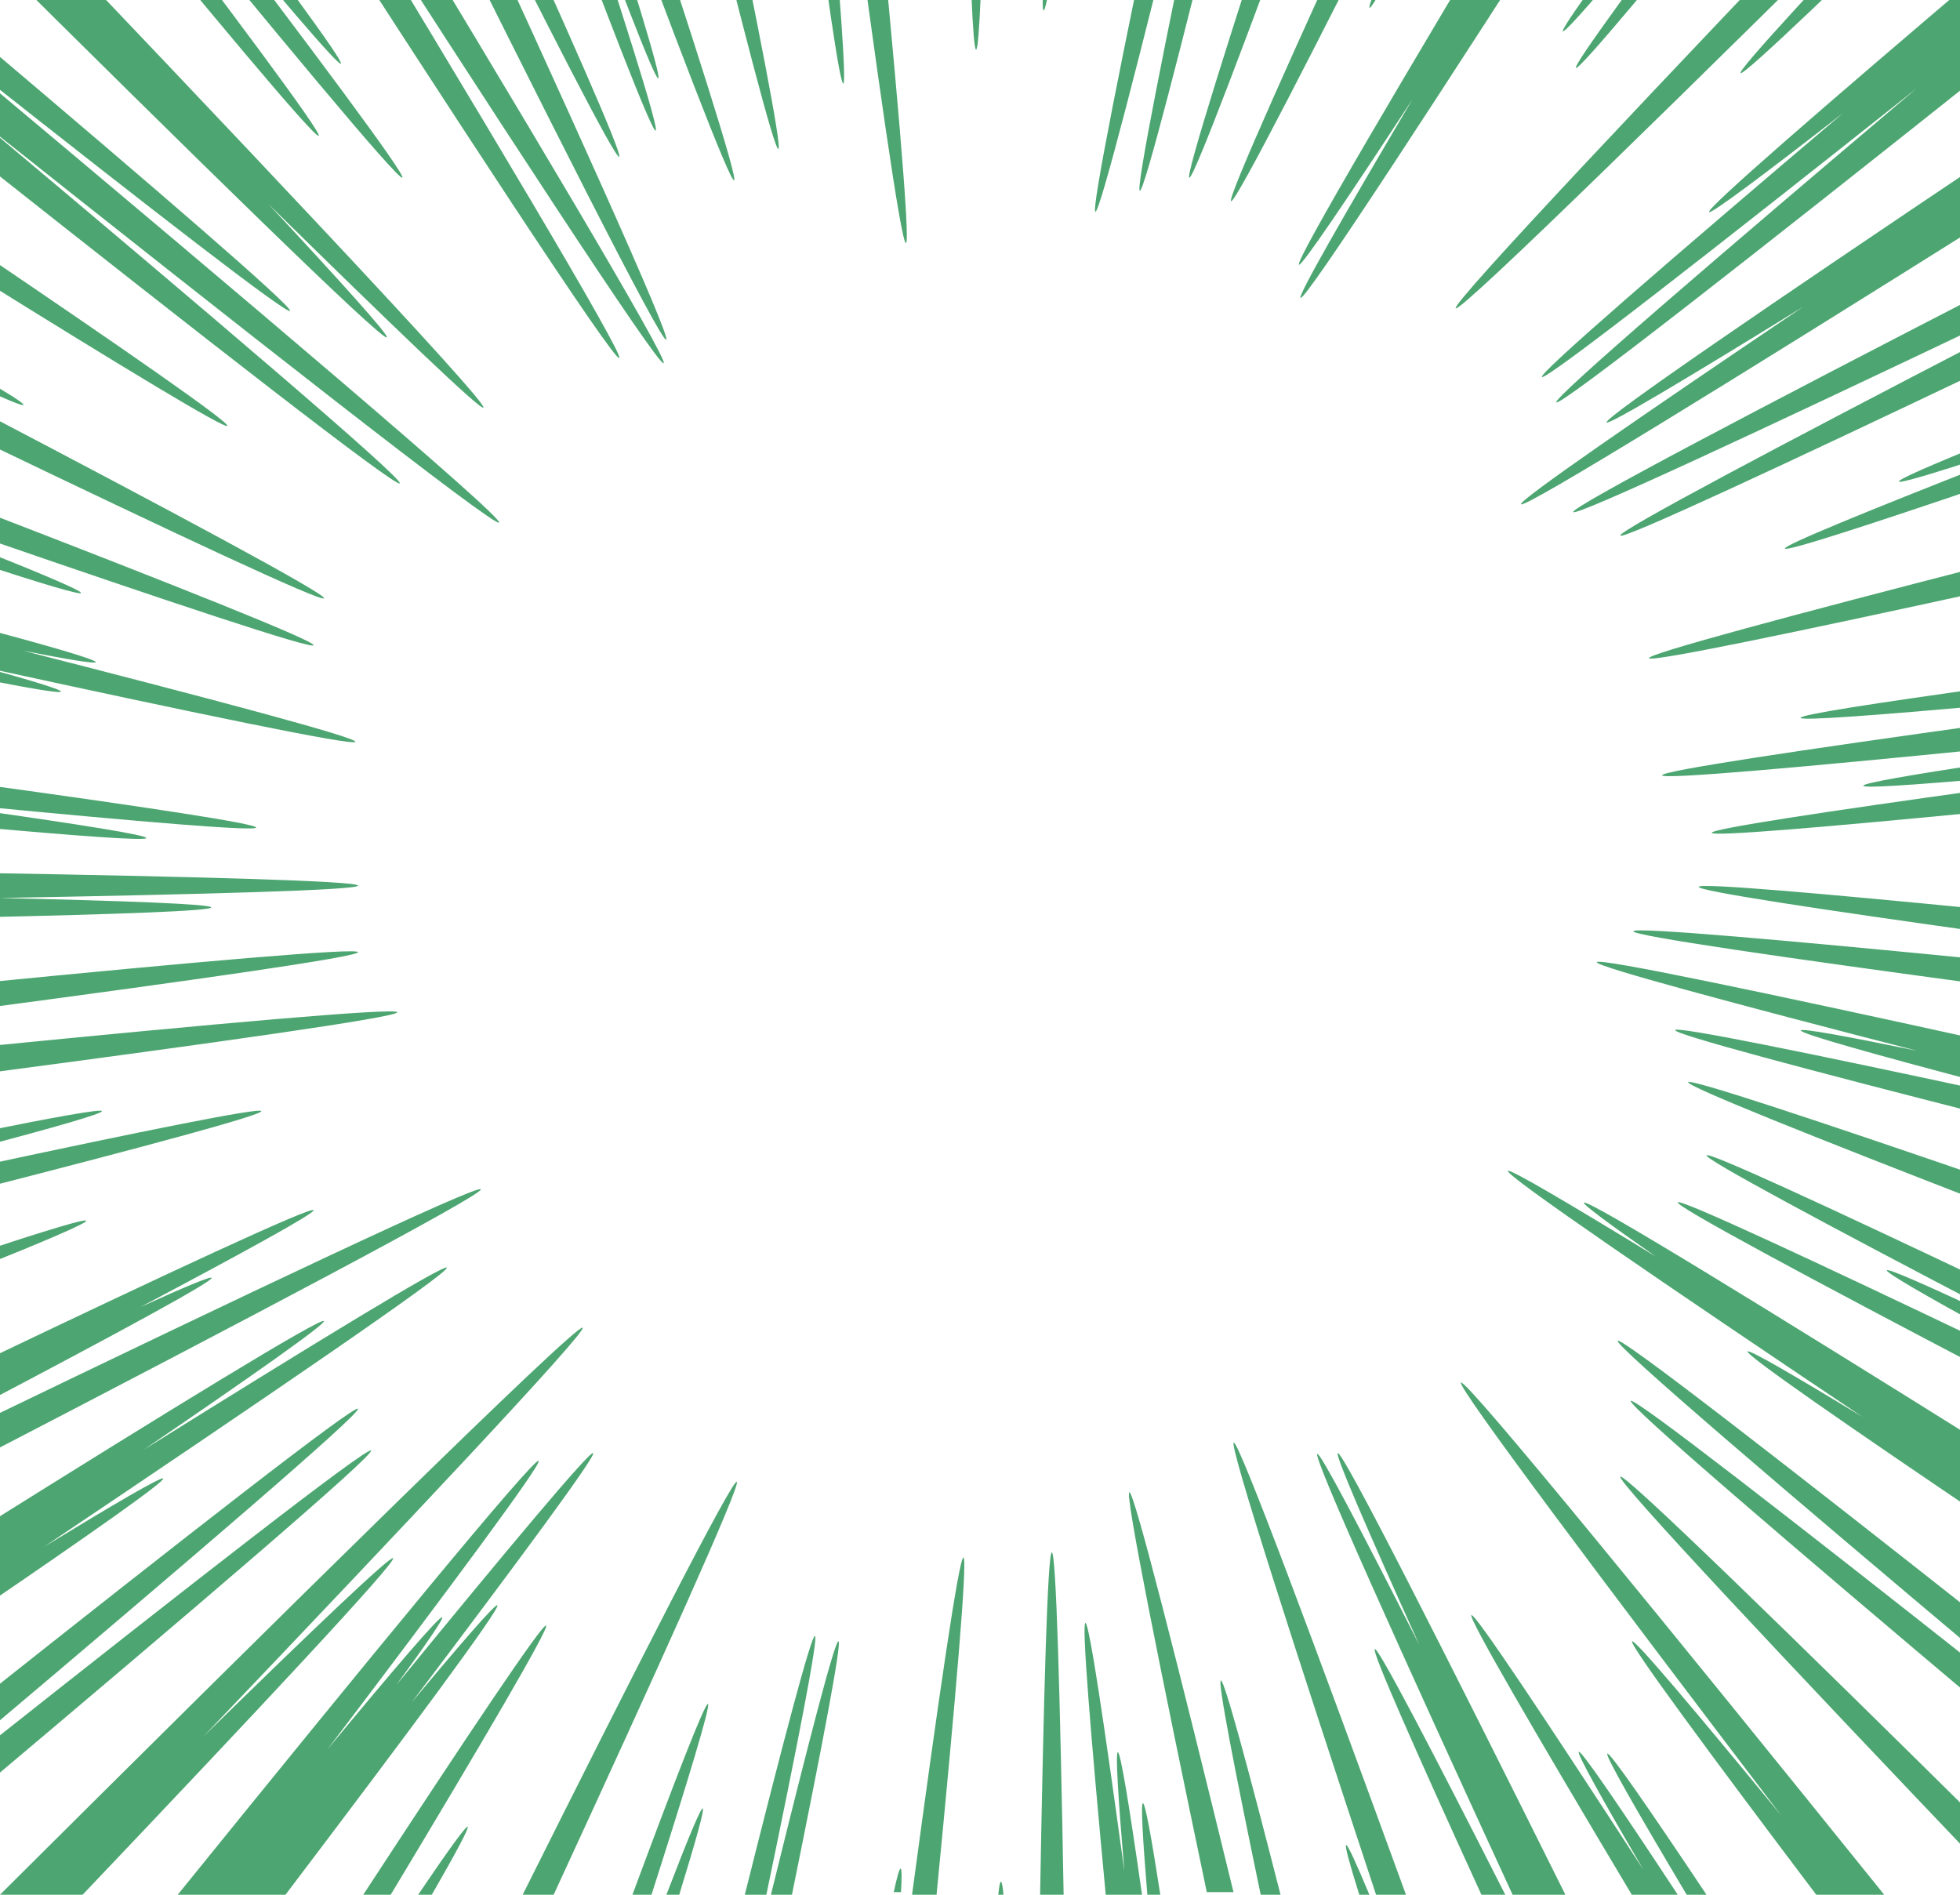 <svg width="750" height="725" xmlns="http://www.w3.org/2000/svg"><g fill="#4DA671" fill-rule="evenodd"><path d="M761 263v6.83c-43.454 3.922-71.865 6.026-72 4.84-.134-1.196 28.344-5.614 72-11.67m0 14v9.45c-71.936 7.194-124.807 11.893-125 10.206-.182-1.696 52.843-9.648 125-19.656m0 15v5.819c-29.63 2.623-47.882 3.829-48 2.834-.105-1.005 18.195-4.17 48-8.653m-1 10v8.513c-61.489 5.98-104.827 9.658-105 8.148-.172-1.51 43.291-8.1 105-16.661m1-86v9.782c-74.194 16.221-129.612 27.747-129.998 26.053-.386-1.702 55.36-16.642 129.998-35.835m-10.11-20.918c.143.414 3.703-.434 10.11-2.327v-2.819c-6.677 2.918-10.264 4.712-10.11 5.146m-67.885 14.815c.432 1.242 31.56-8.832 77.995-24.633v-7.935c-47.04 18.453-78.438 31.306-77.995 32.568m43.605-25.648c.279.798 13.073-3.026 34.39-10.015V169c-21.779 8.822-34.669 14.44-34.39 15.249M761 111v12.162c-86.907 41.37-158.115 74.584-158.992 72.767-.896-1.856 71.275-39.74 158.992-84.929m0 18v11.479c-78.51 37.42-140.174 66.145-140.992 64.45C619.18 203.196 681.643 170.133 761 129m-1-68v23.603c-93.821 58.92-176.798 110.252-177.987 108.346-.901-1.447 45.43-33.39 108.098-75.65-44.384 27.398-74.635 45.477-75.345 44.333C613.693 159.91 679.42 115.06 760 61m0-73v38.75c-86.606 68.926-163.11 128.976-164.49 127.212-1.274-1.626 61.696-55.71 137.98-120.227-77.597 61.618-142.197 112.115-143.471 110.498-1.14-1.46 49.648-45.334 115.359-101.062-30.747 23.906-50.683 38.847-51.383 37.956C652.903 79.735 698.89 39.907 760-12m-20-47c-91.318 90.573-181.193 178.785-182.973 176.973-1.723-1.753 79.2-87.31 164.965-176.973H740zm18 0c-52.1 51.03-90.813 88.152-91.973 86.973-1.112-1.13 32.43-37.327 79.456-86.973H758zm-99 0c-35.34 42.87-59.883 71.86-60.963 70.98-1.04-.842 19.77-29.275 51.199-70.98H659zm16 0c-41.15 50.466-70.781 85.955-71.963 84.98-1.145-.945 24.321-35.735 61.317-84.98H675zm-63 0c-59.704 93.086-112.49 174.19-114.337 172.987-1.119-.725 16.332-31.188 42.826-75.995-25.326 38.717-42.395 63.964-43.439 63.288-1.721-1.126 41.095-73.624 93.145-160.28H612zm-70 0c-38.712 77.188-69.28 136.816-70.93 135.992-1.612-.805 24.824-59.668 59.946-135.992H542zm16 0c-19.681 38.03-32.863 62.517-33.929 61.992-1.045-.506 9.511-24.72 26.51-61.992H558zm-54 0c-26.761 73.12-47.309 127.585-48.9 126.995-1.564-.579 15.477-54.544 39.151-126.995H504zm-48 0c-19.61 79.742-35.13 140.408-36.84 139.998-1.7-.41 10.379-60.705 27.034-139.998H456zm15 0c-18.667 75.811-33.181 132.39-34.84 131.998-1.64-.392 9.548-56.638 25.32-131.998H471zm-67.558 0H410c-5.542 38.553-9.521 63.136-10.657 63-1.136-.127.631-24.642 4.099-63M377-59c-1.08 46.997-2.257 78-3.5 78-1.243 0-2.42-31.003-3.5-78h7zm-60.57 0c4.783 54.077 7.553 90.842 6.247 91-1.305.155-6.61-36.706-13.677-91h7.43zm30.232 152c-1.854.214-11.287-66.277-22.662-152h10.179c8.413 85.489 14.327 151.784 12.483 152m-48.82-36.002C296.307 57.37 283.706 8.613 267-59h8.887c13.956 67.173 23.464 115.647 21.956 115.998M217.11-59C237.974 4.176 252.35 49.467 250.9 49.995 249.429 50.532 231.804 4.832 208-59h9.11z"/><path d="M225.13-59c16.963 52.553 28.047 88.523 26.77 88.995-1.306.473-15.248-35.812-34.9-88.995h8.13zM280.9 68.995C279.286 69.581 258.27 14.561 231-59h9.88c24.143 72.886 41.612 127.42 40.02 127.995M175-59h10.178C216.1 8.878 238.414 59.247 236.93 59.992 235.42 60.746 209.317 9.75 175-59m79.93 188.992c-1.996 1-46.83-87.953-96.93-188.992h12.937c46.234 100.283 85.961 188.01 83.993 188.992M121.537-59c61.566 101.476 117.386 194.715 115.412 195.987C234.936 138.287 172.908 43.268 107-59h14.537zM253.95 138.987C251.93 140.3 189.27 44.07 123-59h14.595c61.93 102.286 118.327 196.703 116.355 197.987M40.268-59C87.923 3.512 123.311 50.888 121.963 51.98 120.576 53.114 80.2 4.744 28-59h12.268zM153.963 67.98C152.463 69.2 105.346 12.455 47-59h22.789c36.625 48.352 61.79 82.444 60.655 83.371-1.059.86-24.664-26.937-58.868-68.35 47.992 62.982 83.732 110.867 82.387 111.96m31.01 87.992c-1.083 1.106-35.079-31.533-82.158-77.804 28.16 30.24 46.025 50.09 45.2 50.922C146.415 130.727 73.19 58.906-8-21.738V-51c95.078 99.555 194.88 205.024 192.973 206.973M-8 28.057V15c67.462 57.1 120.151 102.474 118.98 103.962C109.85 120.402 58.263 80.41-8 28.057m160.98 156.905C151.615 186.695 77.233 128.64-8 61.193V46c86.28 72.438 162.387 137.18 160.98 138.962m38 15C189.424 201.951 91.842 125.268-8 45.94V29c100.544 84.237 200.59 168.924 198.98 170.962M86.988 162.95c-.813 1.31-40.123-22.506-94.987-56.645V96c55.897 37.873 95.82 65.6 94.987 66.949M-8 148.062V144c11.09 6.449 17.259 10.347 16.992 10.926-.248.548-6.35-1.97-16.992-6.864m131.992 80.866c-.785 1.642-57.87-25.13-131.992-60.76V157c74.965 39.287 132.785 70.257 131.992 71.928M30.996 226.9c-.297.83-14.937-3.552-38.996-11.399V210c24.536 9.767 39.291 16.041 38.996 16.9m89 19.997c-.58 1.646-55.22-16.576-127.996-41.677V195c73.442 28.323 128.583 50.232 127.995 51.897m16.003 36.941c-.405 1.768-62.463-11.148-143.151-28.728 19.343 5.311 30.663 8.767 30.49 9.527-.174.762-11.762-1.19-31.337-5.065V240c27.859 7.467 44.842 12.425 44.631 13.363-.164.713-10.327-.956-27.657-4.344 73.136 18.684 127.41 33.15 127.024 34.82M56 320.666c-.135 1.125-25.112-.682-64-4.18V310c39.079 5.545 64.124 9.543 64 10.667m42-4.002c-.174 1.501-43.966-2.185-106-8.172V300c62.256 8.561 106.172 15.153 106 16.665M-.093 343.603c48.564 1.107 80.918 2.331 80.918 3.612 0 1.347-35.879 2.628-88.826 3.785v-17c82.113 1.417 145 3.082 145 4.874 0 1.724-58.89 3.342-137.092 4.73M-8 386v-9.84c81.914-8.03 144.788-13.61 145-11.827.202 1.793-62.865 10.756-145 21.667m160 1.334c.22 1.901-70.665 11.862-160 23.666v-10.376c89.113-8.802 159.779-15.182 160-13.29M-8 439v-5.72c28.929-5.845 46.784-9.06 46.998-8.118.223.952-17.72 6.108-46.998 13.838m107.998-13.838C100.344 426.67 55.322 438.777-8 455v-8.798c62.888-13.488 107.651-22.539 107.998-21.04m-67.003 41.941c.31.892-15.246 7.562-40.995 17.897v-5.728c25.256-8.344 40.687-13.04 40.995-12.169M-8 538v-16.392c72.165-34.487 127.227-60.142 127.992-58.537.546 1.124-25.831 15.64-66.192 37.029 16.854-7.648 26.856-11.825 27.181-11.149C81.613 490.281 44.927 510.164-8 538m191.992-82.929c1 2.097-90.209 50.14-191.992 102.929v-13.523c101.082-48.783 191.011-91.464 191.992-89.406M16.827 591.88c27.671-16.875 45.11-27.037 45.648-26.162C63.185 566.857 34.699 586.893-8 616v-30.845C65.376 539.22 122.957 503.9 123.946 505.49c.702 1.129-27.133 20.715-69.004 49.271 65.632-40.976 115.123-71.182 116.045-69.71 1.115 1.786-69.543 49.998-154.16 106.829M-8 665v-14.424c78.263-62.067 143.707-113.162 144.981-111.538C138.294 540.71 71.384 598.005-8 665m0 20v-14.686c80.55-63.788 148.68-116.935 149.98-115.276C143.33 556.746 73.649 616.244-8 685m158.424-88.772c1.404 1.43-52.337 58.86-118.81 128.772H0c103-102.568 220.935-219.05 222.973-216.973 1.587 1.626-67.212 74.715-145.233 156.517 42.107-41.17 71.674-69.346 72.684-68.316m39.895 18.012c1.333 1.095-33.769 48.355-81.083 110.76H68c71.754-88.655 136.355-167.455 138.118-166.018 1.334 1.085-33.671 48.219-80.88 110.486 25.991-31.402 43.077-51.347 43.979-50.623.584.488-5.955 10.01-17.527 25.879 42.838-52.394 74.055-89.702 75.273-88.704 1.227.997-28.14 40.76-69.462 95.42 19.625-23.542 32.06-37.816 32.818-37.2m-11.37 84.774c.627.407-4.486 9.93-13.73 25.986H160c11.34-16.75 18.292-26.415 18.948-25.986M149.503 725H139c39.357-60.202 68.578-103.877 69.949-102.987 1.342.86-23.873 43.842-59.446 102.987m62.346 0H200c43.754-87.525 80.129-158.883 81.93-157.992 1.763.882-30.065 71.31-70.081 157.992m57.052-32.995c.738.277-2.68 12.503-8.99 32.995H255c8.042-20.957 13.135-33.281 13.9-32.995M249.297 725H242c16.438-44.31 27.746-73.426 28.901-72.995 1.135.42-7.619 29.283-21.605 72.995m43.958 0H285c14.69-58.632 25.427-99.332 26.84-98.998 1.396.332-6.484 40.807-18.586 98.998m9.785 0H295c14.166-57.568 24.468-97.332 25.841-96.998 1.364.335-6.174 39.861-17.802 96.998m41.734-1H342c1.26-5.876 2.158-9.045 2.619-9 .46.047.494 3.209.154 9m13.6 1H349c10.002-74.314 17.97-129.185 19.66-129 1.683.196-3.068 54.91-10.287 129M384 725h-2c.331-3.264.675-5 1.007-5 .33 0 .674 1.736.993 5m23 0h-9c1.315-75.289 2.859-131 4.495-131 1.638 0 3.181 55.711 4.505 131m30 0h-13.89c-5.754-61.11-9.25-103.832-7.77-104 1.409-.166 7.202 38.51 14.887 94.964-2.369-28.158-3.426-45.385-2.496-45.493 1.047-.118 4.463 20.87 9.269 54.529m7 0h-4.964c-1.807-21.887-2.528-34.9-1.685-35 .852-.098 3.238 12.946 6.649 35m28-1h-10.219c-17.956-85.618-31.401-152.578-29.623-152.998 1.8-.429 18.85 66.93 39.842 152.998m18 1h-7.593c-10.196-48.947-16.517-81.703-15.245-81.998 1.292-.305 10.225 32.628 22.838 81.998m34 0h-3.86c-3.75-11.949-5.615-18.793-5.036-18.995.59-.21 3.77 6.69 8.896 18.995m14 0h-11.449c-31.208-94.368-56.332-172.298-54.452-172.995 1.92-.708 31.265 77.999 65.901 172.995m38 0h-9.13c-25.12-54.917-42.109-93.342-40.8-93.992 1.34-.658 21.657 38.229 49.93 93.992m23 0h-20.201c-42.153-91.538-76.566-167.755-74.729-168.668 1.154-.579 16.587 28.799 39.066 73.145-19.73-43.728-32.374-72.9-31.24-73.469 1.875-.932 41.095 76.503 87.104 168.992m43 0h-17.59c-36.569-61.227-62.716-106.102-61.36-106.987 1.319-.855 28.591 40.13 65.854 97.506-16.034-27.436-25.618-44.661-24.78-45.2.962-.63 15.627 20.86 37.876 54.681m11 0h-7.578c-19.357-32.497-31.3-53.393-30.371-53.987.967-.614 15.66 20.584 37.949 53.987m68 0h-26.01c-41.856-55.47-71.705-95.96-70.467-96.97 1.037-.854 23.832 26.147 57.04 66.625-66.628-87.522-124.233-164.233-122.526-165.636C560.995 527.42 640.34 624.871 721 725m40-24.466V717c-76.193-79.905-142.527-150.39-140.973-151.973 1.506-1.534 65.978 61.348 140.973 135.507m0-78.773V636c-78.114-65.692-143.279-121.31-141.981-122.962 1.26-1.603 65.003 47.937 141.981 108.723m0 19.243V655c-75.875-63.949-138.25-117.347-136.981-118.962 1.229-1.566 62.259 45.901 136.981 104.966m0-87.056V582c-54.49-36.815-93.09-63.557-92.263-64.878.529-.852 17.305 8.86 44.05 25.105-76.227-51.141-136.803-92.52-135.774-94.175.606-.98 22.64 11.975 56.577 32.743-17.642-12.318-27.909-19.906-27.486-20.592 1.086-1.752 70.91 41.194 154.896 93.745m0-62.963V501c-62.96-32.901-108.701-57.451-107.992-58.928.7-1.457 45.876 19.395 107.992 48.913m0 11.925V509c-24.573-13.481-39.396-22.055-38.992-22.927.395-.84 15.054 5.62 38.992 16.837m0 11.527V525c-68.574-35.897-119.74-63.356-118.992-64.929.74-1.535 51.272 21.98 118.992 54.366m0-63.115V461c-66.823-25.868-115.544-45.333-114.995-46.897.538-1.544 48.816 14.459 114.995 37.219m0-52.724V415c-43.64-11.495-72.192-19.506-71.913-20.72.21-.921 17.035 2.135 44.416 7.766-70.8-18.235-122.875-32.248-122.501-33.883.413-1.83 66.04 11.976 149.998 30.435m0 19.139V427c-69.556-17.71-120.364-31.236-119.998-32.838.366-1.593 50.885 8.7 119.998 23.575m0-69.6V357c-64.926-9.052-111.183-16.073-111-17.656.174-1.574 46.295 2.41 111 8.793m0 19.246V377c-77.696-10.463-136.203-18.922-136-20.664.203-1.732 58.525 3.427 136 11.047"/></g></svg>